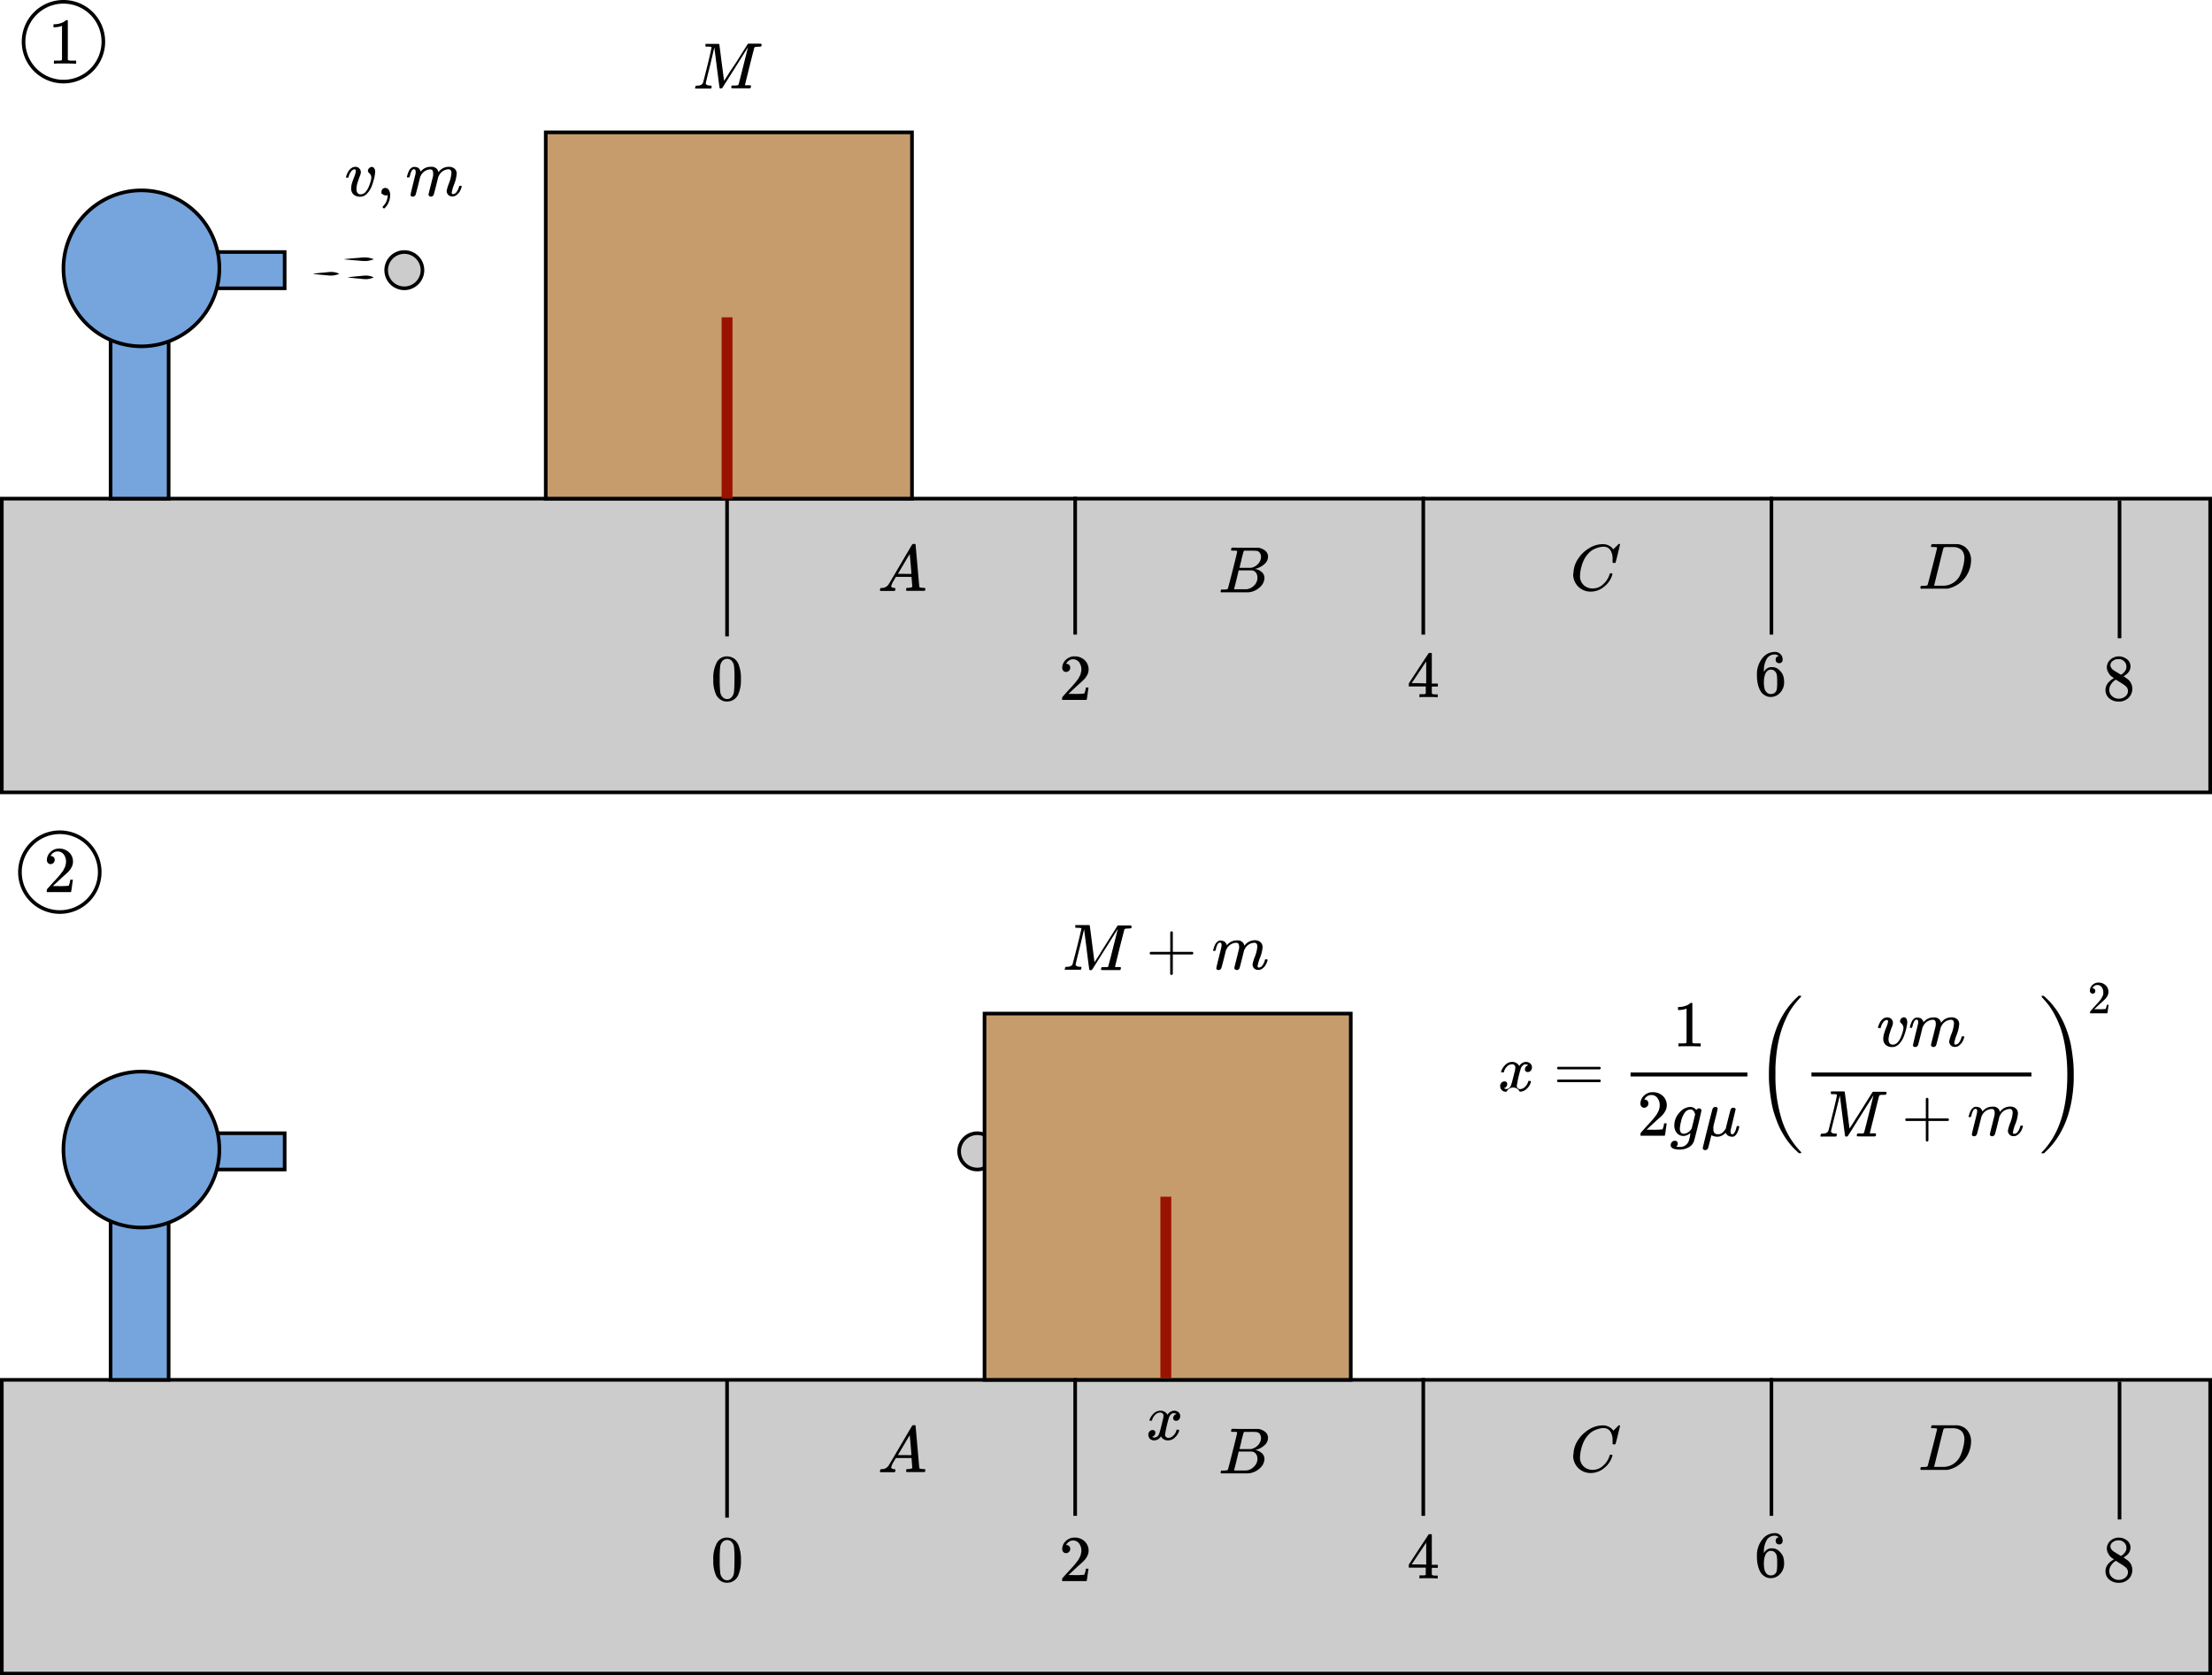 <svg id="Layer_1" data-name="Layer 1" xmlns="http://www.w3.org/2000/svg" viewBox="0 0 610 462"><defs><style>.cls-1{fill:#ccc;}.cls-2{fill:#76a5de;}.cls-3{fill:#c69c6d;}.cls-4,.cls-5{fill:none;stroke-miterlimit:10;}.cls-4{stroke:#000;}.cls-5{stroke:#9a1200;stroke-width:3px;}</style></defs><title>Experiment2</title><rect class="cls-1" x="0.5" y="380.5" width="609" height="81"/><path d="M609,385v80H1V385H609m1-1H0v82H610V384Z" transform="translate(0 -4)"/><rect class="cls-1" x="0.5" y="137.5" width="609" height="81"/><path d="M609,142v80H1V142H609m1-1H0v82H610V141Z" transform="translate(0 -4)"/><rect class="cls-2" x="52.5" y="69.5" width="26" height="10"/><path d="M78,74v9H53V74H78m1-1H52V84H79V73Z" transform="translate(0 -4)"/><rect class="cls-2" x="30.5" y="84.5" width="16" height="53"/><path d="M46,89v52H31V89H46m1-1H30v54H47V88Z" transform="translate(0 -4)"/><circle class="cls-2" cx="39" cy="74" r="21.5"/><path d="M39,57A21,21,0,1,1,18,78,21,21,0,0,1,39,57m0-1A22,22,0,1,0,61,78,22,22,0,0,0,39,56Z" transform="translate(0 -4)"/><circle class="cls-1" cx="111.5" cy="74.5" r="5"/><path d="M111.5,74a4.5,4.5,0,1,1-4.5,4.5,4.51,4.51,0,0,1,4.5-4.5m0-1a5.5,5.5,0,1,0,5.5,5.5,5.5,5.5,0,0,0-5.5-5.5Z" transform="translate(0 -4)"/><path d="M95,75.45c1.33-.14,2.67-.26,4-.35a12.19,12.19,0,0,1,2-.1,6.87,6.87,0,0,1,2,.45.05.05,0,0,1,0,.07l0,0a6.87,6.87,0,0,1-2,.45,12.19,12.19,0,0,1-2-.1c-1.33-.09-2.67-.21-4-.35a0,0,0,0,1,0-.06A0,0,0,0,1,95,75.45Z" transform="translate(0 -4)"/><path d="M86.5,79.45c1.17-.14,2.33-.26,3.5-.35a9.35,9.35,0,0,1,1.75-.1,5.39,5.39,0,0,1,1.75.45.05.05,0,0,1,0,.07s0,0,0,0a5.39,5.39,0,0,1-1.75.45A9.35,9.35,0,0,1,90,79.9c-1.17-.09-2.33-.21-3.5-.35a0,0,0,0,1,0-.06A0,0,0,0,1,86.5,79.45Z" transform="translate(0 -4)"/><path d="M96,80.45c1.17-.14,2.33-.26,3.5-.35a9.35,9.35,0,0,1,1.75-.1,5.39,5.39,0,0,1,1.75.45.05.05,0,0,1,0,.07s0,0,0,0a5.39,5.39,0,0,1-1.75.45,9.35,9.35,0,0,1-1.75-.1c-1.17-.09-2.33-.21-3.5-.35a0,0,0,0,1,0-.06A0,0,0,0,1,96,80.45Z" transform="translate(0 -4)"/><rect class="cls-3" x="150.5" y="36.5" width="101" height="101"/><path d="M251,41V141H151V41H251m1-1H150V142H252V40Z" transform="translate(0 -4)"/><line class="cls-4" x1="200.5" y1="137.5" x2="200.5" y2="175.5"/><line class="cls-4" x1="296.5" y1="137" x2="296.5" y2="175"/><line class="cls-4" x1="392.5" y1="137" x2="392.5" y2="175"/><line class="cls-4" x1="488.5" y1="137" x2="488.5" y2="175"/><line class="cls-4" x1="584.5" y1="138" x2="584.5" y2="176"/><path id="MJX-10-TEX-N-32" d="M294,189.29a1,1,0,0,1-.78-.32,1.19,1.19,0,0,1-.29-.8,3,3,0,0,1,1-2.23,3.31,3.31,0,0,1,2.39-.94,3.88,3.88,0,0,1,2.75,1,3.46,3.46,0,0,1,1.13,2.62,3.21,3.21,0,0,1-.37,1.48,5,5,0,0,1-.87,1.23c-.33.35-.82.8-1.44,1.34-.44.38-1,.93-1.81,1.67l-1.07,1,1.37,0a21.93,21.93,0,0,0,3-.09,5,5,0,0,0,.43-1.61v-.06h.73v.06s-.1.58-.24,1.64a14,14,0,0,1-.27,1.67v.05H292.9v-.56a.5.5,0,0,1,.11-.27c.08-.09.26-.31.55-.63l.9-1c.11-.12.31-.34.62-.66l.61-.67.53-.6a7.06,7.06,0,0,0,.5-.62l.42-.54a3,3,0,0,0,.38-.58,5.27,5.27,0,0,1,.27-.52,2.55,2.55,0,0,0,.24-.58c0-.2.09-.38.12-.55a2.49,2.49,0,0,0,.06-.59,3.26,3.26,0,0,0-.62-2,2.05,2.05,0,0,0-1.75-.83,1.86,1.86,0,0,0-1,.31,2.21,2.21,0,0,0-.64.6,1.2,1.2,0,0,0-.18.34s0,0,.09,0a1.12,1.12,0,0,1,.67.25,1,1,0,0,1,.35.84,1.09,1.09,0,0,1-.29.76A1.16,1.16,0,0,1,294,189.29Z" transform="translate(0 -4)"/><path id="MJX-8-TEX-N-30" d="M197.74,186.47a3.19,3.19,0,0,1,2.77-1.47,3.66,3.66,0,0,1,1.73.47,3.4,3.4,0,0,1,1.41,1.67,10.25,10.25,0,0,1,.67,4.12,9.59,9.59,0,0,1-.77,4.29,3.26,3.26,0,0,1-1,1.22,3.45,3.45,0,0,1-1.1.56,5,5,0,0,1-.93.12,3.83,3.83,0,0,1-.94-.11,3.13,3.13,0,0,1-1.1-.57,3.42,3.42,0,0,1-1-1.22,9.59,9.59,0,0,1-.77-4.29A9.09,9.09,0,0,1,197.74,186.47Zm4.07-.22a1.73,1.73,0,0,0-1.29-.58,1.75,1.75,0,0,0-1.3.58,2.5,2.5,0,0,0-.6,1.3,27.36,27.36,0,0,0-.14,3.48,31.75,31.75,0,0,0,.14,3.76,2.58,2.58,0,0,0,.66,1.43,1.63,1.63,0,0,0,1.24.55,1.61,1.61,0,0,0,1.23-.55,2.64,2.64,0,0,0,.66-1.52c.08-.65.13-1.87.14-3.67a27.08,27.08,0,0,0-.14-3.46A2.61,2.61,0,0,0,201.81,186.25Z" transform="translate(0 -4)"/><path id="MJX-18-TEX-I-44" d="M534.19,155c0-.09-.34-.14-1-.17a3.29,3.29,0,0,1-.54,0c-.09,0-.13-.06-.13-.16a1.13,1.13,0,0,1,.08-.36.68.68,0,0,1,.12-.27s1.23,0,3.6,0l3.39,0a2.25,2.25,0,0,1,.72.11,3.91,3.91,0,0,1,2.21,1.43,4.71,4.71,0,0,1,.92,3,8.08,8.08,0,0,1-6.5,7.75l-.25,0-3.51,0h-3a2.22,2.22,0,0,1-.56,0,.17.17,0,0,1-.14-.16s0-.11,0-.25.1-.3.15-.33a1.53,1.53,0,0,1,.41-.05c.33,0,.69,0,1.09-.06a.47.47,0,0,0,.34-.21s.47-1.73,1.31-5S534.19,155.18,534.19,155Zm7.53,2.87a3.38,3.38,0,0,0-.2-1.23,2.71,2.71,0,0,0-.47-.85,2.35,2.35,0,0,0-.67-.52,2.75,2.75,0,0,0-.7-.29l-.64-.13h-.77l-.6,0h-.78q-.79,0-.9.18t-1.33,5.22q-1.27,5.13-1.28,5.19c0,.05.07.07.2.07l1.39,0h.35l.43,0a5.09,5.09,0,0,0,3.76-1.49,5.34,5.34,0,0,0,1.07-1.52,12.31,12.31,0,0,0,.78-2.29A10.11,10.11,0,0,0,541.72,157.87Z" transform="translate(0 -4)"/><path id="MJX-17-TEX-I-43" d="M433.91,162.2a7.36,7.36,0,0,1,1.21-4,9.35,9.35,0,0,1,3.06-3,7.15,7.15,0,0,1,3.69-1.14,3.6,3.6,0,0,1,2.59.92l.27.31.15.18v0s.2-.15.49-.47a2.05,2.05,0,0,0,.27-.25l.29-.29a1.16,1.16,0,0,0,.18-.2l.28-.27h.1c.17,0,.26,0,.26.13s-.2.87-.58,2.48-.65,2.52-.65,2.53-.06.1-.09.11l-.33,0h-.29c-.07-.08-.11-.13-.11-.17s0-.05,0-.12,0-.2,0-.37,0-.36,0-.58a4.31,4.31,0,0,0-.57-2.24,2.17,2.17,0,0,0-2-1,4.18,4.18,0,0,0-1,.13,8.87,8.87,0,0,0-1.3.43,5,5,0,0,0-1.51,1,8,8,0,0,0-1.32,1.68,10,10,0,0,0-.92,2.41,9.69,9.69,0,0,0-.35,2.24,3.28,3.28,0,0,0,1.38,3,3.61,3.61,0,0,0,2.14.62,4.14,4.14,0,0,0,2.93-1.23,6,6,0,0,0,1.7-2.68.73.73,0,0,1,.11-.27s.12,0,.29,0,.36,0,.36.16a.88.88,0,0,1,0,.17,6.43,6.43,0,0,1-2.24,3.33,5.76,5.76,0,0,1-3.69,1.39,4.74,4.74,0,0,1-4.87-5Z" transform="translate(0 -4)"/><path id="MJX-16-TEX-I-42" d="M340.18,155.83a3.38,3.38,0,0,1-.58,0c-.06,0-.09-.07-.09-.19,0-.33.07-.53.2-.6s.8,0,2.35,0c3.13,0,4.77,0,4.94,0a3.83,3.83,0,0,1,1.9.81,2.1,2.1,0,0,1,.78,1.67,2.73,2.73,0,0,1-1.05,2.08,5.63,5.63,0,0,1-2.41,1.25l-.18.05a3.49,3.49,0,0,1,1.9.83,2.19,2.19,0,0,1,.76,1.67,3.53,3.53,0,0,1-1.3,2.55,5.18,5.18,0,0,1-3.2,1.39c-.09,0-1.36,0-3.82,0s-3.64,0-3.67,0a.16.16,0,0,1-.08-.14,1,1,0,0,1,0-.25c.06-.23.12-.36.18-.38a.91.91,0,0,1,.27,0h.11c.33,0,.69,0,1.09-.06a.47.47,0,0,0,.34-.21s.47-1.73,1.3-5,1.25-5,1.25-5.23S340.87,155.86,340.18,155.83Zm7.57,1.69a2,2,0,0,0-.28-1,1.28,1.28,0,0,0-.88-.61,14.26,14.26,0,0,0-1.67-.06h-.76l-.63,0h-.24a.35.35,0,0,0-.34.18c0,.05-.22.77-.58,2.17a.36.36,0,0,1,0,.11l-.56,2.28h1.47c1,0,1.54,0,1.68,0a3.49,3.49,0,0,0,1.94-1.05A2.92,2.92,0,0,0,347.75,157.52Zm-1,5.7a2.07,2.07,0,0,0-.42-1.33,1.61,1.61,0,0,0-1.08-.61c-.08,0-.58,0-1.51,0-1.42,0-2.14,0-2.15,0s-.1.46-.31,1.32-.41,1.71-.63,2.55l-.33,1.27c0,.05.08.07.22.07l1.47,0c1.07,0,1.65,0,1.73,0a3.45,3.45,0,0,0,2.07-1A3.05,3.05,0,0,0,346.77,163.22Z" transform="translate(0 -4)"/><path id="MJX-15-TEX-I-41" d="M245.77,165.62c0,.29.27.46.83.51.22,0,.32.06.32.2s0,.09,0,.23a1,1,0,0,1-.11.33.3.3,0,0,1-.24.07h-.21l-.62,0-1.16,0c-.85,0-1.4,0-1.64,0h-.15a.37.37,0,0,1-.13-.2.87.87,0,0,1,.24-.63h.25a2.21,2.21,0,0,0,1.85-.91q.1-.1,3.27-5.52c2.12-3.61,3.19-5.43,3.23-5.48a.45.45,0,0,1,.43-.22h.45a.74.74,0,0,1,.11.18L253,160c.34,3.9.52,5.86.54,5.9s.45.2,1.18.2q.45,0,.45.18s0,.11,0,.25a2,2,0,0,1-.09.33.44.44,0,0,1-.26.07h-.25l-.71,0-1.32,0c-1.13,0-1.87,0-2.22,0H250a.34.34,0,0,1-.11-.16,2.56,2.56,0,0,1,0-.33.9.9,0,0,1,.11-.29l.07-.05h.36c.65,0,1-.14,1.16-.31l-.22-2.72h-4.31l-.61,1.05A5.85,5.85,0,0,0,245.77,165.62Zm5.57-3.37c0-.13-.07-1.07-.22-2.82s-.23-2.63-.25-2.64l-.49.78-1.14,1.93-1.63,2.75,1.87,0C250.72,162.27,251.34,162.27,251.34,162.25Z" transform="translate(0 -4)"/><path id="MJX-14-TEX-N-38" d="M581,189.51v-1.39a2.85,2.85,0,0,1,1-2.25,3.42,3.42,0,0,1,2.24-.87,3.68,3.68,0,0,1,2.28.76,2.4,2.4,0,0,1,1,2,2.6,2.6,0,0,1-.2,1,2.75,2.75,0,0,1-.47.76,5.27,5.27,0,0,1-.56.51c-.2.14-.35.25-.47.32s-.19.12-.2.15l.25.16.51.36a3.2,3.2,0,0,0,.29.2,3.3,3.3,0,0,1,1.35,2.7,3.4,3.4,0,0,1-1,2.48,3.71,3.71,0,0,1-2.71,1.06,3.88,3.88,0,0,1-2.68-.92,2.93,2.93,0,0,1-1-2.28c0-1.3.78-2.39,2.34-3.26l-.33-.23a2.77,2.77,0,0,1-.49-.36,2.89,2.89,0,0,1-1-2.28Zm3.91.56L585,190l.16-.11.18-.13a1.42,1.42,0,0,0,.22-.18l.2-.22.2-.23a1.46,1.46,0,0,0,.18-.29l.16-.31a.79.79,0,0,0,.09-.36,3.58,3.58,0,0,1,0-.4,1.83,1.83,0,0,0-.53-1.32,2.36,2.36,0,0,0-1.21-.69c-.08,0-.28,0-.6,0a2.3,2.3,0,0,0-1.39.48,1.42,1.42,0,0,0-.67,1.17,1.36,1.36,0,0,0,.23.76,2.31,2.31,0,0,0,.48.53,9.93,9.93,0,0,0,.9.58.94.94,0,0,0,.2.12Zm-.65,6.6a2.79,2.79,0,0,0,1.81-.61,1.88,1.88,0,0,0,.76-1.48,1.81,1.81,0,0,0-.09-.58,2,2,0,0,0-.22-.46,2.13,2.13,0,0,0-.4-.39l-.42-.33a6,6,0,0,0-.52-.34l-.49-.31-.54-.34-.47-.31-.15-.09a1.56,1.56,0,0,0-.52.3,3.91,3.91,0,0,0-.87,1,2.76,2.76,0,0,0-.47,1.48,2.24,2.24,0,0,0,.78,1.76A2.7,2.7,0,0,0,584.26,196.67Z" transform="translate(0 -4)"/><path id="MJX-13-TEX-N-36" d="M484.51,190.17A7,7,0,0,1,486,185.5a4.28,4.28,0,0,1,3.26-1.72,2.09,2.09,0,0,1,2.34,2.1,1,1,0,0,1-.26.73.91.91,0,0,1-.7.27,1,1,0,0,1-.69-.26.9.9,0,0,1-.27-.7.91.91,0,0,1,.85-1,1.66,1.66,0,0,0-1.12-.45,2.56,2.56,0,0,0-2.12,1.08,6.34,6.34,0,0,0-.85,3.66l0,.07a.79.79,0,0,0,.14-.23,2.25,2.25,0,0,1,1.94-1.09h.07a3.07,3.07,0,0,1,1.47.34,3.72,3.72,0,0,1,.86.73,4.21,4.21,0,0,1,.71,1A4.94,4.94,0,0,1,492,192v.32a3.21,3.21,0,0,1-.09.78,4.18,4.18,0,0,1-1.16,2.08,3.43,3.43,0,0,1-3.4.87,3.72,3.72,0,0,1-1-.54,3.48,3.48,0,0,1-.93-1.07,7.18,7.18,0,0,1-.65-1.76A10.19,10.19,0,0,1,484.51,190.17Zm3.89-1.52a1.46,1.46,0,0,0-.94.31,2,2,0,0,0-.62.81,5,5,0,0,0-.3,1,6.66,6.66,0,0,0-.11,1.13,7.73,7.73,0,0,0,.21,2.15,2.41,2.41,0,0,0,.69,1,1.55,1.55,0,0,0,1,.33,1.61,1.61,0,0,0,1.41-.69A2,2,0,0,0,490,194a12.73,12.73,0,0,0,.09-1.9,13,13,0,0,0-.09-1.93,2,2,0,0,0-.33-.82A1.55,1.55,0,0,0,488.4,188.65Z" transform="translate(0 -4)"/><path id="MJX-11-TEX-N-34" d="M396.36,196.25c-.22,0-1-.05-2.33-.05s-2.21,0-2.43.05h-.16v-.83h1.05a1.38,1.38,0,0,0,.31,0,.55.55,0,0,0,.25-.09.44.44,0,0,0,.13-.14s0-.35,0-1v-.9h-4.68v-.83l2.73-4.18c1.84-2.8,2.78-4.21,2.8-4.22s.15,0,.38,0h.33l.11.11v8.33h1.66v.83h-1.66v1.79a.26.26,0,0,0,.11.22,2.34,2.34,0,0,0,1,.14h.52v.83Zm-3.06-3.81v-6.05l-4,6,2,0Z" transform="translate(0 -4)"/><path id="MJX-7-TEX-I-4D" d="M196.23,17c0-.08-.34-.12-1-.15a3.52,3.52,0,0,1-.56,0c-.08,0-.13-.07-.13-.18s0-.08,0-.2,0-.07,0-.12a.44.44,0,0,0,0-.09l0-.09c0-.05,0-.07,0-.06l.07,0c.05,0,.08,0,.09,0a.29.29,0,0,0,.14,0l.22,0h.54l.82,0h1.64c.15,0,.25,0,.29.09s.24,1.75.67,5.1l.66,5,.41-.67c.29-.43.68-1,1.16-1.81L203,21.23c2.11-3.37,3.18-5.06,3.21-5.09l.05-.05.07-.05.11,0h2.46a4.93,4.93,0,0,0,.53,0c.41,0,.61.07.61.2a2,2,0,0,1-.05.31c0,.14-.06.22-.06.23s-.27.11-.67.11a6.11,6.11,0,0,0-.92.06.53.53,0,0,0-.33.2c0,.06-.47,1.76-1.3,5.12s-1.25,5.05-1.26,5.08,0,.08,0,.09l.13.08a.69.69,0,0,0,.31,0,2.76,2.76,0,0,1,.59,0H207a.55.55,0,0,1,.1.2,1.25,1.25,0,0,1-.12.54.4.4,0,0,1-.29.09l-.74,0-1.67,0h-1.66a5.73,5.73,0,0,0-.64,0q-.3,0-.3-.18s0-.11,0-.25.1-.3.15-.33a1.53,1.53,0,0,1,.41,0c.33,0,.69,0,1.09-.06a.47.47,0,0,0,.34-.21c0-.05.26-.93.69-2.65s.86-3.42,1.28-5.12l.64-2.55-3.51,5.59q-3.56,5.66-3.64,5.74l-.07,0a.69.69,0,0,1-.29.05c-.18,0-.29,0-.33-.13s-.27-1.91-.74-5.61l-.71-5.55L195.83,22c-.8,3.21-1.21,4.87-1.21,5,.07.4.51.6,1.3.6h.19a.32.32,0,0,1,.12.16.83.83,0,0,1,0,.33c-.05.19-.1.3-.15.32l-.2,0h-.21l-.62,0-1.16,0-1.12,0-.67,0a.81.81,0,0,1-.34,0c-.05,0-.07-.07-.07-.16a1.2,1.2,0,0,1,.05-.25,1.28,1.28,0,0,1,.09-.27c0-.08.16-.11.4-.11.84,0,1.38-.24,1.61-.73.05-.07.46-1.69,1.25-4.85S196.22,17.13,196.23,17Z" transform="translate(0 -4)"/><path id="MJX-6-TEX-I-76" d="M98.13,51.14c0-.3-.11-.45-.34-.45a1.3,1.3,0,0,0-.91.52,4.09,4.09,0,0,0-.77,1.61.13.13,0,0,0,0,.06l0,0a.05.05,0,0,1,0,0L96,53h-.47c-.07-.08-.11-.13-.11-.17a2,2,0,0,1,.15-.52,6.61,6.61,0,0,1,.43-.94,2.84,2.84,0,0,1,.8-.93A2,2,0,0,1,97.9,50a1.52,1.52,0,0,1,1.17.43,1.48,1.48,0,0,1,.44,1,1.37,1.37,0,0,1-.06.47,4.19,4.19,0,0,1-.27.8c-.18.46-.36,1-.56,1.61A6.6,6.6,0,0,0,98.3,56a2.94,2.94,0,0,0,.09.8,1.05,1.05,0,0,0,1.14.78,1.73,1.73,0,0,0,1.25-.62,4.69,4.69,0,0,0,.9-1.43c.22-.54.39-1,.53-1.5a4.11,4.11,0,0,0,.19-1,1.65,1.65,0,0,0-.14-.72,1.62,1.62,0,0,0-.33-.47,3.27,3.27,0,0,1-.32-.33.54.54,0,0,1-.15-.39,1.05,1.05,0,0,1,.35-.75,1,1,0,0,1,.74-.34.78.78,0,0,1,.61.33,1.61,1.61,0,0,1,.29,1.05,8.34,8.34,0,0,1-.21,1.5,18.78,18.78,0,0,1-.67,2.26,6.2,6.2,0,0,1-1.29,2.15,2.6,2.6,0,0,1-1.92.93,2.7,2.7,0,0,1-1.84-.6,2.15,2.15,0,0,1-.67-1.72A5.32,5.32,0,0,1,97,54.74a21,21,0,0,1,.75-2.12A6.44,6.44,0,0,0,98.13,51.14Z" transform="translate(0 -4)"/><path id="MJX-6-TEX-N-2C" d="M105.19,57.38v-.45a1.16,1.16,0,0,1,.29-.78,1,1,0,0,1,.78-.32,1.16,1.16,0,0,1,.9.45,2.44,2.44,0,0,1,.42,1.59,4.61,4.61,0,0,1-.16,1.23,6.06,6.06,0,0,1-.38,1,4.39,4.39,0,0,1-.47.75c-.17.2-.32.36-.44.49s-.2.17-.23.16-.13-.06-.24-.16-.16-.19-.16-.24.07-.14.2-.29.28-.33.45-.54a3.33,3.33,0,0,0,.47-.91,4.94,4.94,0,0,0,.29-1.32v-.22l0,0-.09,0-.11.05a.24.24,0,0,1-.16,0l-.22,0a1.09,1.09,0,0,1-.79-.31Z" transform="translate(0 -4)"/><path id="MJX-6-TEX-I-6D" d="M112.21,52.82c0-.07,0-.17.05-.29s.1-.35.22-.68a6,6,0,0,1,.36-.85,2.08,2.08,0,0,1,.58-.67,1.18,1.18,0,0,1,.8-.31,3.34,3.34,0,0,1,.77.12,1.08,1.08,0,0,1,.55.33l.29.4a.75.75,0,0,1,.14.34l0,.13s0,0,0,0l.2-.2A3.35,3.35,0,0,1,118.78,50a4.86,4.86,0,0,1,.56,0,2.32,2.32,0,0,1,.47.13,1.87,1.87,0,0,1,.61.4.62.62,0,0,1,.19.23.6.6,0,0,0,.14.24c.07.08.1.16.07.22a.14.14,0,0,0,.06.16c.06,0,.07.09,0,.13l.15-.18A3.41,3.41,0,0,1,123.75,50a2.39,2.39,0,0,1,1.58.49,1.76,1.76,0,0,1,.61,1.43,10,10,0,0,1-.68,2.86,11.91,11.91,0,0,0-.69,2.31.65.65,0,0,0,.09.35.34.34,0,0,0,.27.09,1.2,1.2,0,0,0,.94-.55,4.17,4.17,0,0,0,.71-1.48.44.44,0,0,1,.11-.24.77.77,0,0,1,.29,0c.24,0,.36,0,.36.14a2.73,2.73,0,0,1-.08.27,5.26,5.26,0,0,1-.39,1,3.54,3.54,0,0,1-.84,1,1.77,1.77,0,0,1-1.24.49,1.48,1.48,0,0,1-1.24-.49,1.65,1.65,0,0,1-.38-1,11.3,11.3,0,0,1,.66-2.18,10,10,0,0,0,.67-2.75c0-.71-.27-1.06-.8-1.06h-.09A3.07,3.07,0,0,0,121,52.53l-.13.22-.6,2.43q-.6,2.37-.69,2.55a.8.8,0,0,1-.77.49.56.56,0,0,1-.38-.13.76.76,0,0,1-.2-.22.32.32,0,0,1-.06-.18c0-.13.21-1,.62-2.59l.65-2.64a4.25,4.25,0,0,0,0-.69c0-.71-.26-1.06-.79-1.06h-.09A3.08,3.08,0,0,0,116,52.53l-.12.22-.6,2.43q-.6,2.37-.69,2.55a.82.82,0,0,1-.78.49.66.66,0,0,1-.38-.11.8.8,0,0,1-.2-.22.25.25,0,0,1,0-.18c0-.16.23-1.15.68-3s.71-2.83.71-2.91a2.26,2.26,0,0,0,0-.49c0-.44-.15-.65-.45-.65a.8.8,0,0,0-.67.5,4.45,4.45,0,0,0-.41,1.11,2,2,0,0,1-.22.65.62.62,0,0,1-.29,0h-.25C112.24,52.91,112.21,52.86,112.21,52.82Z" transform="translate(0 -4)"/><rect class="cls-2" x="52.5" y="312.5" width="26" height="10"/><path d="M78,317v9H53v-9H78m1-1H52v11H79V316Z" transform="translate(0 -4)"/><rect class="cls-2" x="30.5" y="327.5" width="16" height="53"/><path d="M46,332v52H31V332H46m1-1H30v54H47V331Z" transform="translate(0 -4)"/><circle class="cls-2" cx="39" cy="317" r="21.5"/><path d="M39,300a21,21,0,1,1-21,21,21,21,0,0,1,21-21m0-1a22,22,0,1,0,22,22,22,22,0,0,0-22-22Z" transform="translate(0 -4)"/><circle class="cls-1" cx="269.5" cy="317.5" r="5"/><path d="M269.5,317a4.5,4.5,0,1,1-4.5,4.5,4.51,4.51,0,0,1,4.5-4.5m0-1a5.5,5.5,0,1,0,5.5,5.5,5.5,5.5,0,0,0-5.5-5.5Z" transform="translate(0 -4)"/><rect class="cls-3" x="271.5" y="279.5" width="101" height="101"/><path d="M372,284V384H272V284H372m1-1H271V385H373V283Z" transform="translate(0 -4)"/><line class="cls-4" x1="200.5" y1="380.5" x2="200.5" y2="418.5"/><line class="cls-4" x1="296.5" y1="380" x2="296.5" y2="418"/><line class="cls-4" x1="392.5" y1="380" x2="392.5" y2="418"/><line class="cls-4" x1="488.5" y1="380" x2="488.5" y2="418"/><line class="cls-4" x1="584.5" y1="381" x2="584.5" y2="419"/><path id="MJX-10-TEX-N-32-2" data-name="MJX-10-TEX-N-32" d="M294,432.29a1,1,0,0,1-.78-.32,1.19,1.19,0,0,1-.29-.8,3,3,0,0,1,1-2.23,3.31,3.31,0,0,1,2.39-.94,3.88,3.88,0,0,1,2.75,1,3.46,3.46,0,0,1,1.13,2.62,3.21,3.21,0,0,1-.37,1.48,5,5,0,0,1-.87,1.23c-.33.35-.82.8-1.44,1.34-.44.38-1,.93-1.81,1.67l-1.07,1,1.37,0a21.93,21.93,0,0,0,3-.09,5,5,0,0,0,.43-1.61v-.06h.73v.06s-.1.58-.24,1.64a14,14,0,0,1-.27,1.67v.05H292.9v-.56a.5.5,0,0,1,.11-.27c.08-.09.26-.31.55-.63l.9-1,.62-.66.61-.67.53-.6a7.06,7.06,0,0,0,.5-.62l.42-.54a3,3,0,0,0,.38-.58,5.27,5.27,0,0,1,.27-.52,2.55,2.55,0,0,0,.24-.58c0-.2.09-.38.12-.55a2.49,2.49,0,0,0,.06-.59,3.26,3.26,0,0,0-.62-2,2.05,2.05,0,0,0-1.75-.83,1.86,1.86,0,0,0-1,.31,2.21,2.21,0,0,0-.64.6,1.2,1.2,0,0,0-.18.34s0,0,.09,0a1.12,1.12,0,0,1,.67.25,1,1,0,0,1,.35.84,1.09,1.09,0,0,1-.29.76A1.16,1.16,0,0,1,294,432.29Z" transform="translate(0 -4)"/><path id="MJX-8-TEX-N-30-2" data-name="MJX-8-TEX-N-30" d="M197.74,429.47a3.19,3.19,0,0,1,2.77-1.47,3.66,3.66,0,0,1,1.73.47,3.4,3.4,0,0,1,1.41,1.67,10.25,10.25,0,0,1,.67,4.12,9.59,9.59,0,0,1-.77,4.29,3.26,3.26,0,0,1-1,1.22,3.45,3.45,0,0,1-1.1.56,5,5,0,0,1-.93.12,3.83,3.83,0,0,1-.94-.11,3.13,3.13,0,0,1-1.1-.57,3.42,3.42,0,0,1-1-1.22,9.59,9.59,0,0,1-.77-4.29A9.09,9.09,0,0,1,197.74,429.47Zm4.07-.22a1.73,1.73,0,0,0-1.29-.58,1.75,1.75,0,0,0-1.3.58,2.5,2.5,0,0,0-.6,1.3,27.36,27.36,0,0,0-.14,3.48,31.75,31.75,0,0,0,.14,3.76,2.58,2.58,0,0,0,.66,1.43,1.63,1.63,0,0,0,1.24.55,1.61,1.61,0,0,0,1.23-.55,2.64,2.64,0,0,0,.66-1.52c.08-.65.13-1.87.14-3.67a27.08,27.08,0,0,0-.14-3.46A2.61,2.61,0,0,0,201.81,429.25Z" transform="translate(0 -4)"/><path id="MJX-18-TEX-I-44-2" data-name="MJX-18-TEX-I-44" d="M534.19,398c0-.09-.34-.14-1-.17a3.29,3.29,0,0,1-.54,0c-.09,0-.13-.06-.13-.16a1.13,1.13,0,0,1,.08-.36.68.68,0,0,1,.12-.27s1.23,0,3.6,0l3.39,0a2.25,2.25,0,0,1,.72.11,3.91,3.91,0,0,1,2.21,1.43,4.71,4.71,0,0,1,.92,3,8.08,8.08,0,0,1-6.5,7.75l-.25,0-3.51,0h-3a2.22,2.22,0,0,1-.56,0,.17.17,0,0,1-.14-.16s0-.11,0-.25.1-.3.15-.33a1.53,1.53,0,0,1,.41-.05c.33,0,.69,0,1.09-.06a.47.47,0,0,0,.34-.21c0-.05.47-1.73,1.31-5S534.19,398.18,534.19,398Zm7.53,2.87a3.38,3.38,0,0,0-.2-1.23,2.71,2.71,0,0,0-.47-.85,2.35,2.35,0,0,0-.67-.52,2.75,2.75,0,0,0-.7-.29l-.64-.13h-.77l-.6,0h-.78q-.79,0-.9.18t-1.33,5.22q-1.27,5.13-1.28,5.19c0,.05.07.07.2.07l1.39,0h.35l.43,0a5.09,5.09,0,0,0,3.76-1.49,5.34,5.34,0,0,0,1.07-1.52,12.31,12.31,0,0,0,.78-2.29A10.11,10.11,0,0,0,541.72,400.87Z" transform="translate(0 -4)"/><path id="MJX-17-TEX-I-43-2" data-name="MJX-17-TEX-I-43" d="M433.91,405.2a7.36,7.36,0,0,1,1.21-4,9.35,9.35,0,0,1,3.06-3,7.15,7.15,0,0,1,3.69-1.14,3.6,3.6,0,0,1,2.59.92l.27.31.15.18v.05s.2-.15.49-.47a2.05,2.05,0,0,0,.27-.25l.29-.29a1.16,1.16,0,0,0,.18-.2l.28-.27h.1c.17,0,.26,0,.26.13s-.2.87-.58,2.48-.65,2.52-.65,2.53-.06.1-.09.11l-.33,0h-.29c-.07-.08-.11-.13-.11-.17s0-.05,0-.12,0-.2,0-.37,0-.36,0-.58a4.31,4.31,0,0,0-.57-2.24,2.17,2.17,0,0,0-2-1,4.18,4.18,0,0,0-1,.13,8.87,8.87,0,0,0-1.3.43,5,5,0,0,0-1.51,1,8,8,0,0,0-1.32,1.68,10,10,0,0,0-.92,2.41,9.69,9.69,0,0,0-.35,2.24,3.28,3.28,0,0,0,1.38,3,3.61,3.61,0,0,0,2.14.62,4.14,4.14,0,0,0,2.93-1.23,6,6,0,0,0,1.7-2.68.73.73,0,0,1,.11-.27s.12,0,.29,0,.36.05.36.16a.88.88,0,0,1,0,.17,6.43,6.43,0,0,1-2.24,3.33,5.76,5.76,0,0,1-3.69,1.39,4.74,4.74,0,0,1-4.87-5Z" transform="translate(0 -4)"/><path id="MJX-16-TEX-I-42-2" data-name="MJX-16-TEX-I-42" d="M340.18,398.83a3.38,3.38,0,0,1-.58,0c-.06,0-.09-.07-.09-.19,0-.33.07-.53.2-.6s.8,0,2.35,0c3.13,0,4.77,0,4.94,0a3.83,3.83,0,0,1,1.9.81,2.1,2.1,0,0,1,.78,1.67,2.73,2.73,0,0,1-1.05,2.08,5.63,5.63,0,0,1-2.41,1.25l-.18,0a3.49,3.49,0,0,1,1.9.83,2.19,2.19,0,0,1,.76,1.67,3.53,3.53,0,0,1-1.3,2.55,5.18,5.18,0,0,1-3.2,1.39c-.09,0-1.36,0-3.82,0s-3.64,0-3.67,0a.16.16,0,0,1-.08-.14,1,1,0,0,1,0-.25c.06-.23.12-.36.18-.38a.91.91,0,0,1,.27,0h.11c.33,0,.69,0,1.09-.06a.47.47,0,0,0,.34-.21q.06-.08,1.3-5c.84-3.31,1.25-5.05,1.25-5.23S340.87,398.86,340.18,398.83Zm7.57,1.69a2,2,0,0,0-.28-1,1.28,1.28,0,0,0-.88-.61,14.26,14.26,0,0,0-1.67-.06h-.76l-.63,0h-.24a.35.35,0,0,0-.34.18c0,.05-.22.77-.58,2.17a.36.36,0,0,1,0,.11l-.56,2.28h1.47c1,0,1.54,0,1.68,0a3.49,3.49,0,0,0,1.94-1.05A2.92,2.92,0,0,0,347.75,400.52Zm-1,5.7a2.07,2.07,0,0,0-.42-1.33,1.61,1.61,0,0,0-1.08-.61c-.08,0-.58,0-1.51,0-1.42,0-2.14,0-2.15,0s-.1.46-.31,1.32-.41,1.71-.63,2.55l-.33,1.27c0,.05.08.07.22.07l1.47,0c1.07,0,1.65,0,1.73,0a3.45,3.45,0,0,0,2.07-1.05A3.05,3.05,0,0,0,346.77,406.22Z" transform="translate(0 -4)"/><path id="MJX-15-TEX-I-41-2" data-name="MJX-15-TEX-I-41" d="M245.77,408.62c0,.29.27.46.83.51.22,0,.32.06.32.2s0,.09,0,.23a1,1,0,0,1-.11.33.3.3,0,0,1-.24.07h-.21l-.62,0-1.16,0c-.85,0-1.4,0-1.64,0h-.15a.37.37,0,0,1-.13-.2.87.87,0,0,1,.24-.63h.25a2.21,2.21,0,0,0,1.85-.91q.1-.11,3.27-5.52c2.12-3.61,3.19-5.43,3.23-5.48a.45.45,0,0,1,.43-.22h.45a.74.74,0,0,1,.11.18L253,403c.34,3.9.52,5.86.54,5.9s.45.2,1.18.2q.45,0,.45.18s0,.11,0,.25a2,2,0,0,1-.09.33.44.44,0,0,1-.26.07h-.25l-.71,0-1.32,0c-1.13,0-1.87,0-2.22,0H250a.34.34,0,0,1-.11-.16,2.56,2.56,0,0,1,0-.33.9.9,0,0,1,.11-.29l.07-.05h.36c.65,0,1-.14,1.16-.31l-.22-2.72h-4.31l-.61,1A5.85,5.85,0,0,0,245.77,408.62Zm5.57-3.37c0-.13-.07-1.07-.22-2.82s-.23-2.63-.25-2.64l-.49.78-1.14,1.93-1.63,2.75,1.87,0C250.72,405.27,251.34,405.27,251.34,405.25Z" transform="translate(0 -4)"/><path id="MJX-14-TEX-N-38-2" data-name="MJX-14-TEX-N-38" d="M581,432.51v-1.39a2.85,2.85,0,0,1,1-2.25,3.42,3.42,0,0,1,2.24-.87,3.68,3.68,0,0,1,2.28.76,2.4,2.4,0,0,1,1,2,2.6,2.6,0,0,1-.2,1,2.75,2.75,0,0,1-.47.76,5.27,5.27,0,0,1-.56.51c-.2.14-.35.25-.47.32s-.19.12-.2.15l.25.16.51.36a3.2,3.2,0,0,0,.29.2,3.3,3.3,0,0,1,1.35,2.7,3.4,3.4,0,0,1-1,2.48,3.71,3.71,0,0,1-2.71,1.06,3.88,3.88,0,0,1-2.68-.92,2.93,2.93,0,0,1-1-2.28c0-1.3.78-2.39,2.34-3.26l-.33-.23a2.77,2.77,0,0,1-.49-.36,2.89,2.89,0,0,1-1-2.28Zm3.91.56L585,433l.16-.11.18-.13a1.42,1.42,0,0,0,.22-.18l.2-.22.2-.23a1.46,1.46,0,0,0,.18-.29l.16-.31a.79.79,0,0,0,.09-.36,3.58,3.58,0,0,1,0-.4,1.83,1.83,0,0,0-.53-1.32,2.36,2.36,0,0,0-1.21-.69c-.08,0-.28,0-.6,0a2.3,2.3,0,0,0-1.39.48,1.42,1.42,0,0,0-.67,1.17,1.36,1.36,0,0,0,.23.76,2.31,2.31,0,0,0,.48.53,9.93,9.93,0,0,0,.9.58.94.94,0,0,0,.2.12Zm-.65,6.6a2.79,2.79,0,0,0,1.81-.61,1.88,1.88,0,0,0,.76-1.48,1.81,1.81,0,0,0-.09-.58,2,2,0,0,0-.22-.46,2.13,2.13,0,0,0-.4-.39l-.42-.33a6,6,0,0,0-.52-.34l-.49-.31-.54-.34-.47-.31-.15-.09a1.56,1.56,0,0,0-.52.3,3.91,3.91,0,0,0-.87,1,2.76,2.76,0,0,0-.47,1.48,2.24,2.24,0,0,0,.78,1.76A2.7,2.7,0,0,0,584.26,439.67Z" transform="translate(0 -4)"/><path id="MJX-13-TEX-N-36-2" data-name="MJX-13-TEX-N-36" d="M484.51,433.17A7,7,0,0,1,486,428.5a4.28,4.28,0,0,1,3.26-1.72,2.09,2.09,0,0,1,2.34,2.1,1,1,0,0,1-.26.73.91.91,0,0,1-.7.27,1,1,0,0,1-.69-.26.9.9,0,0,1-.27-.7.91.91,0,0,1,.85-1,1.66,1.66,0,0,0-1.12-.45,2.56,2.56,0,0,0-2.12,1.08,6.34,6.34,0,0,0-.85,3.66l0,.07a.79.79,0,0,0,.14-.23,2.25,2.25,0,0,1,1.94-1.09h.07a3.07,3.07,0,0,1,1.47.34,3.72,3.72,0,0,1,.86.73,4.21,4.21,0,0,1,.71,1A4.94,4.94,0,0,1,492,435v.32a3.21,3.21,0,0,1-.09.78,4.18,4.18,0,0,1-1.16,2.08,3.43,3.43,0,0,1-3.4.87,3.72,3.72,0,0,1-1-.54,3.48,3.48,0,0,1-.93-1.07,7.18,7.18,0,0,1-.65-1.76A10.19,10.19,0,0,1,484.51,433.17Zm3.89-1.52a1.46,1.46,0,0,0-.94.31,2,2,0,0,0-.62.81,5,5,0,0,0-.3,1,6.66,6.66,0,0,0-.11,1.13,7.73,7.73,0,0,0,.21,2.15,2.41,2.41,0,0,0,.69,1.05,1.55,1.55,0,0,0,1,.33,1.61,1.61,0,0,0,1.41-.69A2,2,0,0,0,490,437a12.73,12.73,0,0,0,.09-1.9,13,13,0,0,0-.09-1.93,2,2,0,0,0-.33-.82A1.55,1.55,0,0,0,488.4,431.65Z" transform="translate(0 -4)"/><path id="MJX-11-TEX-N-34-2" data-name="MJX-11-TEX-N-34" d="M396.36,439.25c-.22,0-1-.05-2.33-.05s-2.21,0-2.43.05h-.16v-.83h1.05a1.38,1.38,0,0,0,.31,0,.55.55,0,0,0,.25-.09.44.44,0,0,0,.13-.14s0-.35,0-1v-.9h-4.68v-.83l2.73-4.18c1.84-2.8,2.78-4.21,2.8-4.22s.15,0,.38,0h.33l.11.11v8.33h1.66v.83h-1.66v1.79a.26.26,0,0,0,.11.22,2.34,2.34,0,0,0,1,.14h.52v.83Zm-3.06-3.81v-6.05l-4,6,2,0Z" transform="translate(0 -4)"/><line class="cls-5" x1="200.5" y1="87.5" x2="200.5" y2="137.5"/><line class="cls-5" x1="321.5" y1="330" x2="321.5" y2="380"/><path id="MJX-20-TEX-I-78" d="M316.94,395.77a4,4,0,0,1,1-1.76,2.72,2.72,0,0,1,2.1-1,2.14,2.14,0,0,1,1.16.33,2,2,0,0,1,.77.81,2.19,2.19,0,0,1,1.83-1.14,1.76,1.76,0,0,1,1.16.4,1.43,1.43,0,0,1,.25,1.92,1.18,1.18,0,0,1-.48.4,1.83,1.83,0,0,1-.42.07.8.8,0,0,1-.56-.2.67.67,0,0,1-.22-.53,1.16,1.16,0,0,1,.91-1.14,1,1,0,0,0-.73-.23,1.35,1.35,0,0,0-.34,0,2,2,0,0,0-1,1.2,33.06,33.06,0,0,0-1.08,4.67.81.81,0,0,0,.29.72,1,1,0,0,0,.63.22,1.94,1.94,0,0,0,1.32-.6,3,3,0,0,0,.89-1.46c0-.12.07-.19.11-.2a1.44,1.44,0,0,1,.29,0h.07q.27,0,.27.15l0,.19A4,4,0,0,1,324,400.4a2.71,2.71,0,0,1-1.93.8,2.08,2.08,0,0,1-1.92-1.14,2.08,2.08,0,0,1-1.7,1.12h-.11a1.55,1.55,0,0,1-1.27-.47,1.71,1.71,0,0,1-.4-1,1.34,1.34,0,0,1,.35-1,1.09,1.09,0,0,1,.81-.36.68.68,0,0,1,.78.76,1,1,0,0,1-.22.64,1.19,1.19,0,0,1-.41.36,1.09,1.09,0,0,1-.24.09l-.05,0s0,0,.11.07l.29.13a.83.83,0,0,0,.34,0,1.33,1.33,0,0,0,1.12-.81,6.64,6.64,0,0,0,.42-1.24c.17-.62.34-1.27.5-2s.27-1.07.29-1.19a4.6,4.6,0,0,0,.09-.71.86.86,0,0,0-.27-.72.92.92,0,0,0-.61-.22,2,2,0,0,0-1.36.58,3.09,3.09,0,0,0-.89,1.48q0,.17-.09.18a1.44,1.44,0,0,1-.29,0h-.25A.31.31,0,0,1,316.94,395.77Z" transform="translate(0 -4)"/><path id="MJX-19-TEX-I-4D" d="M298.23,260c0-.07-.34-.12-1-.15h-.56c-.09,0-.13-.08-.13-.19a1.52,1.52,0,0,1,0-.19l0-.13a.23.23,0,0,0,0-.09.25.25,0,0,1,0-.09l0-.06s0,0,.08,0,.08-.05.09,0H297l.22,0h.54l.82,0h1.64c.15,0,.25,0,.29.09s.24,1.75.67,5.11l.65,5.05.42-.67c.29-.44.68-1,1.16-1.81s1-1.62,1.59-2.54c2.11-3.36,3.18-5.06,3.21-5.08l.05-.06.07,0,.11,0h2.46a4.78,4.78,0,0,0,.53,0c.41,0,.61.07.61.2a2,2,0,0,1,0,.31c0,.14-.06.22-.06.23s-.27.11-.67.11a8,8,0,0,0-.92.06.48.48,0,0,0-.32.2c0,.06-.47,1.76-1.31,5.12l-1.26,5.09a.22.22,0,0,0,0,.09l.13.07a.58.58,0,0,0,.31,0,2.88,2.88,0,0,1,.6,0H309a.84.84,0,0,1,.11.2,1.26,1.26,0,0,1-.13.54.4.4,0,0,1-.29.09l-.74,0h-4q-.3,0-.3-.18s0-.1,0-.25.1-.3.15-.33a1.53,1.53,0,0,1,.41-.05c.33,0,.69,0,1.09,0a.48.48,0,0,0,.34-.22q0-.08.69-2.64c.43-1.72.86-3.42,1.29-5.13l.63-2.55-3.51,5.59q-3.55,5.66-3.64,5.74l-.07,0a.69.69,0,0,1-.29.05q-.27,0-.33-.12t-.74-5.61l-.71-5.56L297.83,265c-.81,3.21-1.21,4.86-1.21,5,.07.4.51.6,1.3.6h.18a.33.33,0,0,1,.13.16,1.09,1.09,0,0,1-.05.33c-.05.19-.1.3-.15.32a.56.56,0,0,1-.2,0h-.21c-.13,0-.33,0-.62,0h-2.28l-.67,0a1.1,1.1,0,0,1-.34,0,.18.18,0,0,1-.08-.17,2.17,2.17,0,0,1,.06-.25.81.81,0,0,1,.09-.27c0-.07.16-.11.4-.11.84,0,1.38-.24,1.61-.72,0-.08.46-1.69,1.25-4.85S298.22,260.14,298.23,260Z" transform="translate(0 -4)"/><path id="MJX-19-TEX-N-2B" d="M317.06,267.07v-.23a.38.38,0,0,1,.25-.36h5.41v-2.72l0-2.71a.49.49,0,0,1,.35-.24.41.41,0,0,1,.36.27v5.4h5.39a.41.41,0,0,1,.27.36.43.43,0,0,1-.27.36h-5.39v5.39c-.1.17-.21.26-.33.26h-.07c-.15,0-.25-.09-.33-.26V267.2h-5.41a.39.39,0,0,1-.25-.36Z" transform="translate(0 -4)"/><path id="MJX-19-TEX-I-6D" d="M334.53,266.17c0-.07,0-.17.05-.29s.1-.35.22-.69a6.58,6.58,0,0,1,.36-.85,2.34,2.34,0,0,1,.58-.67,1.18,1.18,0,0,1,.8-.31,3.53,3.53,0,0,1,.78.13,1,1,0,0,1,.54.33l.29.39a.78.78,0,0,1,.14.35l0,.12s0,0,0,0l.2-.2a3.39,3.39,0,0,1,2.55-1.16,3.28,3.28,0,0,1,.56,0,1.71,1.71,0,0,1,.47.13,1.49,1.49,0,0,1,.34.18l.28.21a.83.83,0,0,1,.18.24.65.65,0,0,0,.14.23c.07.09.1.16.07.22a.13.13,0,0,0,.06.16c.06.05.07.1,0,.13l.15-.18a3.45,3.45,0,0,1,2.7-1.36,2.43,2.43,0,0,1,1.57.49,1.81,1.81,0,0,1,.62,1.43,9.63,9.63,0,0,1-.69,2.86,11.7,11.7,0,0,0-.69,2.32.6.6,0,0,0,.09.34.34.34,0,0,0,.27.09,1.22,1.22,0,0,0,.94-.54,4.25,4.25,0,0,0,.71-1.48c0-.14.07-.22.11-.24a.69.69,0,0,1,.29,0q.36,0,.36.15a2.51,2.51,0,0,1-.07.27,5.92,5.92,0,0,1-.4,1,3.55,3.55,0,0,1-.83,1,1.8,1.8,0,0,1-1.25.48,1.47,1.47,0,0,1-1.23-.48,1.62,1.62,0,0,1-.38-1,10.9,10.9,0,0,1,.65-2.17,9.84,9.84,0,0,0,.67-2.75c0-.71-.27-1.07-.8-1.07h-.09a3.06,3.06,0,0,0-2.62,1.83l-.13.22-.6,2.42c-.4,1.58-.62,2.43-.68,2.55a.81.81,0,0,1-.78.49.56.56,0,0,1-.38-.12.91.91,0,0,1-.2-.22.32.32,0,0,1-.06-.18c0-.14.21-1,.62-2.59l.65-2.64a3.36,3.36,0,0,0,.05-.69c0-.71-.26-1.07-.79-1.07h-.09a3.09,3.09,0,0,0-2.63,1.83l-.12.22-.6,2.42q-.6,2.37-.69,2.55a.8.8,0,0,1-.78.49.59.59,0,0,1-.38-.11.77.77,0,0,1-.2-.21.33.33,0,0,1,0-.18q0-.24.69-3c.47-1.86.7-2.83.7-2.92a2.25,2.25,0,0,0,.06-.49c0-.43-.16-.65-.46-.65a.79.79,0,0,0-.67.51,4.53,4.53,0,0,0-.41,1.1,2.09,2.09,0,0,1-.22.66.7.7,0,0,1-.29,0h-.25A.27.27,0,0,1,334.53,266.17Z" transform="translate(0 -4)"/><path id="MJX-57-TEX-I-78" d="M413.94,299.59a4,4,0,0,1,1-1.76,2.72,2.72,0,0,1,2.1-1,2.14,2.14,0,0,1,1.16.33,2,2,0,0,1,.77.81,2.19,2.19,0,0,1,1.83-1.14,1.74,1.74,0,0,1,1.16.4,1.43,1.43,0,0,1,.25,1.92,1.12,1.12,0,0,1-.48.4,1.83,1.83,0,0,1-.42.07.8.8,0,0,1-.56-.2.67.67,0,0,1-.22-.53,1.16,1.16,0,0,1,.91-1.14,1,1,0,0,0-.73-.23,1.4,1.4,0,0,0-.34,0,2,2,0,0,0-1,1.2,33.06,33.06,0,0,0-1.08,4.67.84.84,0,0,0,.29.72,1,1,0,0,0,.63.22,1.94,1.94,0,0,0,1.32-.6,3,3,0,0,0,.89-1.46c0-.12.07-.19.11-.2a1.44,1.44,0,0,1,.29,0h.07q.27,0,.27.15l0,.2a4,4,0,0,1-1.13,1.82,2.71,2.71,0,0,1-1.93.8,2,2,0,0,0-3.62,0h-.11a1.57,1.57,0,0,1-1.27-.47,1.71,1.71,0,0,1-.4-1,1.34,1.34,0,0,1,.35-1,1.09,1.09,0,0,1,.81-.36.68.68,0,0,1,.78.76,1,1,0,0,1-.22.64,1.19,1.19,0,0,1-.41.36,1.09,1.09,0,0,1-.24.09l-.05,0s0,0,.11.07l.29.13a.83.83,0,0,0,.34.05,1.33,1.33,0,0,0,1.12-.81,6.64,6.64,0,0,0,.42-1.24c.17-.62.34-1.27.5-1.95s.27-1.07.29-1.19a4.6,4.6,0,0,0,.09-.71.86.86,0,0,0-.27-.72.92.92,0,0,0-.61-.22,2,2,0,0,0-1.36.58,3.09,3.09,0,0,0-.89,1.48q0,.17-.09.18a1.44,1.44,0,0,1-.29,0h-.25A.31.31,0,0,1,413.94,299.59Z" transform="translate(0 -4)"/><path id="MJX-57-TEX-N-3D" d="M429.39,298.54a.39.39,0,0,1,.26-.36h11.53a.37.37,0,0,1,0,.7l-5.76,0h-5.76A.36.36,0,0,1,429.39,298.54Zm0,3.51a.36.36,0,0,1,.29-.36H441.2c.16.12.25.24.25.36a.39.39,0,0,1-.27.36H429.65A.39.39,0,0,1,429.39,302.05Z" transform="translate(0 -4)"/><path id="MJX-57-TEX-N-31" d="M465.1,282.12l-.23.09a4.92,4.92,0,0,1-.73.19,7.61,7.61,0,0,1-1.05.12h-.34v-.83h.34a5.68,5.68,0,0,0,1.58-.27,4,4,0,0,0,1-.44,5.65,5.65,0,0,0,.51-.39s.09-.06.21-.06a.51.51,0,0,1,.31.11v5.41l0,5.43a.55.55,0,0,0,.22.16,1.89,1.89,0,0,0,.43.08c.23,0,.6,0,1.12,0H469v.84h-.2c-.25,0-1.21-.06-2.87-.06s-2.59,0-2.84.06h-.22v-.84H464a2.83,2.83,0,0,0,.45,0l.29-.05.14,0s.05,0,.11-.09.1-.08.11-.07Z" transform="translate(0 -4)"/><path id="MJX-57-TEX-N-32" d="M453.44,309.47a1,1,0,0,1-.77-.32,1.14,1.14,0,0,1-.29-.8,3,3,0,0,1,1-2.23,3.3,3.3,0,0,1,2.39-.94,3.92,3.92,0,0,1,2.75,1,3.46,3.46,0,0,1,1.12,2.62,3.2,3.2,0,0,1-.36,1.48,4.91,4.91,0,0,1-.87,1.24c-.34.35-.82.79-1.45,1.33-.43.38-1,.93-1.81,1.67l-1.07,1,1.38,0a21.83,21.83,0,0,0,3-.09,4.9,4.9,0,0,0,.43-1.61v-.05h.73v.05s-.09.59-.24,1.65a11.85,11.85,0,0,1-.27,1.66v.06h-6.71v-.56a.44.44,0,0,1,.11-.28l.54-.63.9-1,.62-.67c.3-.33.51-.55.61-.67l.53-.6c.24-.28.41-.48.51-.61s.23-.32.41-.55a3,3,0,0,0,.38-.58c.07-.15.17-.33.27-.52a2.38,2.38,0,0,0,.24-.58c.05-.19.09-.38.13-.54a3.45,3.45,0,0,0,.05-.6,3.21,3.21,0,0,0-.62-2,2,2,0,0,0-1.75-.84,1.86,1.86,0,0,0-1.05.31,2.29,2.29,0,0,0-.63.6,1.62,1.62,0,0,0-.19.34s0,0,.1,0a1.09,1.09,0,0,1,.66.25,1,1,0,0,1,.35.84,1.09,1.09,0,0,1-.29.76A1.14,1.14,0,0,1,453.44,309.47Z" transform="translate(0 -4)"/><path id="MJX-57-TEX-I-67" d="M466.15,316.46a4.48,4.48,0,0,1-.8.51,2.35,2.35,0,0,1-1.1.27,2.26,2.26,0,0,1-1.83-.82,3.15,3.15,0,0,1-.7-2.08,5.17,5.17,0,0,1,1.39-3.49,4.13,4.13,0,0,1,3.09-1.61,2.06,2.06,0,0,1,1.58.87l.05-.08.09-.11.17-.14a.76.76,0,0,1,.23-.13l.29,0a.59.59,0,0,1,.6.51c0,.18-.34,1.64-1,4.38s-1.05,4.13-1.09,4.19a3,3,0,0,1-1.39,1.62,4.84,4.84,0,0,1-2.45.65q-2.55,0-2.55-1.23a1.22,1.22,0,0,1,.33-.84,1.07,1.07,0,0,1,.83-.36,1,1,0,0,1,.51.16.7.7,0,0,1,.25.57,1.27,1.27,0,0,1,0,.34.45.45,0,0,1-.12.25,1.19,1.19,0,0,0-.15.18.44.44,0,0,1-.12.15l0,0h0a6.66,6.66,0,0,0,1.08.05,2.22,2.22,0,0,0,1.09-.22,2.41,2.41,0,0,0,.78-.6,2.27,2.27,0,0,0,.51-.85c.07-.22.16-.6.29-1.12A7.84,7.84,0,0,0,466.15,316.46Zm1.32-5.16-.07-.2q-.06-.19-.09-.27a2.42,2.42,0,0,1-.11-.25.6.6,0,0,0-.18-.26,1.8,1.8,0,0,1-.24-.2.65.65,0,0,0-.32-.16l-.4,0a2,2,0,0,0-1.54,1,5.91,5.91,0,0,0-.9,2.15,10,10,0,0,0-.37,2.1c0,.95.38,1.43,1.13,1.43a2.65,2.65,0,0,0,2-1.27l.14-.18Z" transform="translate(0 -4)"/><path id="MJX-57-TEX-I-3BC" d="M470.2,321.15a.66.66,0,0,1-.43-.15.54.54,0,0,1-.2-.4q0-.18,1.32-5.46c.88-3.53,1.35-5.32,1.4-5.4a.84.84,0,0,1,.83-.5.7.7,0,0,1,.36.12.48.48,0,0,1,.18.22.45.45,0,0,1,0,.18c0,.15-.19,1-.56,2.43s-.58,2.3-.6,2.48a4.26,4.26,0,0,0,0,.63v.14c0,.89.41,1.33,1.22,1.33l.32,0a1.55,1.55,0,0,0,.31-.07,1.69,1.69,0,0,0,.27-.13l.24-.13a.56.56,0,0,0,.21-.18,1.46,1.46,0,0,1,.2-.18.6.6,0,0,0,.18-.22.62.62,0,0,1,.15-.2.74.74,0,0,0,.16-.21l.13-.18.65-2.59c.43-1.72.68-2.63.72-2.74a.81.81,0,0,1,.78-.48.56.56,0,0,1,.38.12,1.19,1.19,0,0,1,.2.22.24.24,0,0,1,0,.18l-1.38,5.76a1.75,1.75,0,0,0,0,.29,1,1,0,0,0,.13.59.54.54,0,0,0,.38.17.83.83,0,0,0,.36-.17,4,4,0,0,0,.74-1.73c.08-.25.14-.37.19-.38s.08,0,.18,0h.07c.23,0,.34,0,.34.16a2.88,2.88,0,0,1-.09.49,5.87,5.87,0,0,1-.36,1,3,3,0,0,1-.58.9,1.67,1.67,0,0,1-.58.38,1.55,1.55,0,0,1-.43,0,2.08,2.08,0,0,1-.69-.11,1.34,1.34,0,0,1-.49-.27,3.13,3.13,0,0,1-.31-.33,1,1,0,0,1-.16-.27,1.28,1.28,0,0,1,0-.13l-.1.11a4,4,0,0,1-.33.27c-.14.11-.3.22-.47.33a3.07,3.07,0,0,1-.65.29,2.69,2.69,0,0,1-.76.13,3.74,3.74,0,0,1-1.69-.42l-.43,1.76c-.25,1-.4,1.56-.45,1.71a1,1,0,0,1-.22.4A.92.92,0,0,1,470.2,321.15Z" transform="translate(0 -4)"/><rect x="449.66" y="295.75" width="32.22" height="1.09"/><path id="MJX-57-TEX-S3-28" d="M496.74,321.83s0,.09-.11.17h-.56l-.51-.49-.81-.78a13.75,13.75,0,0,1-1-1.1c-.42-.52-.8-1-1.12-1.47a20.78,20.78,0,0,1-1.14-1.83,18.94,18.94,0,0,1-1.12-2.26c-.32-.75-.65-1.65-1-2.7a22.47,22.47,0,0,1-.81-3.18c-.2-1.08-.37-2.3-.53-3.68a34.41,34.41,0,0,1-.22-4.23q0-12.87,6.59-20.09c.28-.3.54-.57.78-.8l.6-.58c.15-.15.24-.23.27-.23h.56c.07.07.11.12.11.16s-.12.22-.36.47-.56.61-.94,1.07-.83,1-1.31,1.72a18,18,0,0,0-1.46,2.59,28.81,28.81,0,0,0-1.38,3.45,32.69,32.69,0,0,0-1.09,4.56,45,45,0,0,0-.57,5.72c0,.46,0,1.12,0,2a40.21,40.21,0,0,0,1.7,12.3,22.53,22.53,0,0,0,5.25,8.94A.83.83,0,0,1,496.74,321.83Z" transform="translate(0 -4)"/><path id="MJX-57-TEX-I-76" d="M520.67,285.71c0-.3-.12-.45-.34-.45a1.28,1.28,0,0,0-.91.52,4.23,4.23,0,0,0-.78,1.61l0,.06a.06.06,0,0,0,0,.05l0,0H518c-.08-.07-.11-.12-.11-.16a2.24,2.24,0,0,1,.14-.52,7.44,7.44,0,0,1,.44-.95,2.89,2.89,0,0,1,.79-.92,2,2,0,0,1,1.14-.4,1.56,1.56,0,0,1,1.18.44,1.57,1.57,0,0,1,.38,1.48,4.45,4.45,0,0,1-.27.8c-.18.46-.37,1-.56,1.61a7.09,7.09,0,0,0-.33,1.61,2.94,2.94,0,0,0,.09.8,1.06,1.06,0,0,0,1.14.77,1.68,1.68,0,0,0,1.25-.61,4.53,4.53,0,0,0,.91-1.43c.21-.54.39-1,.52-1.5a4.26,4.26,0,0,0,.2-1,1.74,1.74,0,0,0-.14-.72,1.49,1.49,0,0,0-.33-.47l-.33-.33a.61.61,0,0,1-.14-.4,1.17,1.17,0,0,1,1.09-1.08.81.81,0,0,1,.61.32,1.71,1.71,0,0,1,.29,1.05,7.68,7.68,0,0,1-.22,1.51,15.72,15.72,0,0,1-.67,2.26,6.34,6.34,0,0,1-1.28,2.15,2.62,2.62,0,0,1-1.92.92,2.72,2.72,0,0,1-1.85-.59,2.18,2.18,0,0,1-.67-1.72,4.74,4.74,0,0,1,.15-1.16,20.2,20.2,0,0,1,.74-2.12A6.25,6.25,0,0,0,520.67,285.71Z" transform="translate(0 -4)"/><path id="MJX-57-TEX-I-6D" d="M526.7,287.39c0-.07,0-.17,0-.29a5.77,5.77,0,0,1,.22-.69,7.25,7.25,0,0,1,.36-.85,2.19,2.19,0,0,1,.58-.67,1.15,1.15,0,0,1,.8-.3,3.34,3.34,0,0,1,.77.12,1,1,0,0,1,.55.33c.11.14.2.28.29.4a.75.75,0,0,1,.14.34l0,.13s0,0,0,0l.19-.2a3.41,3.41,0,0,1,2.56-1.15,4.86,4.86,0,0,1,.56,0,2.32,2.32,0,0,1,.47.13,1.87,1.87,0,0,1,.61.4.5.5,0,0,1,.18.23,1.14,1.14,0,0,0,.15.24c.07.08.1.15.07.21a.15.15,0,0,0,.06.17q.09.08,0,.12l.15-.18a3.43,3.43,0,0,1,2.69-1.35,2.44,2.44,0,0,1,1.58.48,1.79,1.79,0,0,1,.61,1.43,9.86,9.86,0,0,1-.68,2.86,11.9,11.9,0,0,0-.69,2.32.6.6,0,0,0,.09.34.34.34,0,0,0,.27.09,1.22,1.22,0,0,0,.94-.54,4.17,4.17,0,0,0,.71-1.48.44.44,0,0,1,.11-.24.77.77,0,0,1,.29,0c.24,0,.36,0,.36.14s0,.1-.07.27a5.63,5.63,0,0,1-.4,1,3.44,3.44,0,0,1-.84,1,1.77,1.77,0,0,1-1.24.49,1.51,1.51,0,0,1-1.24-.49,1.68,1.68,0,0,1-.38-1,11.31,11.31,0,0,1,.66-2.17,10.13,10.13,0,0,0,.67-2.75c0-.71-.27-1.07-.8-1.07h-.09a3.09,3.09,0,0,0-2.63,1.83l-.12.22-.6,2.42c-.4,1.58-.63,2.44-.69,2.56a.79.79,0,0,1-.78.48.6.6,0,0,1-.38-.12,1.07,1.07,0,0,1-.19-.22.32.32,0,0,1-.06-.18c0-.13.21-1,.62-2.59l.65-2.64a4.25,4.25,0,0,0,.05-.69c0-.71-.26-1.07-.79-1.07h-.09a3.07,3.07,0,0,0-2.63,1.83l-.13.22-.59,2.42c-.4,1.58-.63,2.44-.69,2.56a.81.81,0,0,1-.78.48.63.63,0,0,1-.38-.1.78.78,0,0,1-.2-.22.25.25,0,0,1,0-.18c0-.16.23-1.15.68-3s.71-2.83.71-2.91a2.32,2.32,0,0,0,.05-.49c0-.44-.15-.65-.45-.65a.78.78,0,0,0-.67.5,4.45,4.45,0,0,0-.41,1.11,2.09,2.09,0,0,1-.22.65.73.73,0,0,1-.29,0h-.25C526.73,287.48,526.7,287.43,526.7,287.39Z" transform="translate(0 -4)"/><path id="MJX-57-TEX-I-4D" d="M506.58,305.85c0-.07-.34-.12-1-.14-.29,0-.47,0-.56,0s-.12-.07-.12-.18,0-.08,0-.2,0-.08,0-.13,0-.08,0-.09l0-.09c0-.05,0-.06,0-.05s0,0,.07,0,.08-.05.09,0,.06,0,.15,0h3.22a.37.37,0,0,1,.29.1s.23,1.75.67,5.1l.65,5.05.41-.67c.29-.43.68-1,1.16-1.81l1.6-2.53q3.17-5.06,3.2-5.09l.05,0a.21.21,0,0,1,.08-.06l.1,0h3c.41,0,.62.06.62.2a1.27,1.27,0,0,1-.06.3c0,.15-.05.23-.05.24s-.27.11-.67.11-.79,0-.93.05a.52.52,0,0,0-.32.2q-.06.09-1.3,5.12l-1.27,5.09a.14.14,0,0,0,0,.09.44.44,0,0,0,.12.07.59.59,0,0,0,.31,0,3.54,3.54,0,0,1,.6,0h.56a.84.84,0,0,1,.11.2,1.14,1.14,0,0,1-.13.55.4.4,0,0,1-.29.09l-.74,0-1.67,0H513a5.48,5.48,0,0,0-.63,0c-.21,0-.31-.06-.31-.18s0-.11,0-.26.1-.3.15-.32a1.54,1.54,0,0,1,.42-.06,10.72,10.72,0,0,0,1.08,0,.5.5,0,0,0,.35-.22c0-.05.25-.93.68-2.64s.87-3.42,1.29-5.12l.63-2.55-3.51,5.59c-2.36,3.76-3.58,5.68-3.64,5.74l-.07,0a.55.55,0,0,1-.29.06c-.18,0-.29-.05-.32-.13s-.28-1.92-.75-5.61l-.7-5.56-1.23,4.89q-1.21,4.82-1.22,5c.08.4.51.59,1.31.59h.18a.33.33,0,0,1,.12.17.64.64,0,0,1-.05.32.68.68,0,0,1-.14.33l-.2,0H506l-.62,0-1.15,0-1.13,0-.67,0a1,1,0,0,1-.34,0c-.05,0-.07-.08-.07-.16s0-.11.05-.26a2,2,0,0,1,.09-.27c0-.07.16-.11.4-.11.84,0,1.38-.24,1.61-.72q.08-.1,1.25-4.85T506.58,305.85Z" transform="translate(0 -4)"/><path id="MJX-57-TEX-N-2B" d="M525.41,313v-.24a.4.4,0,0,1,.25-.36h5.42v-5.43c.13-.16.24-.24.35-.24a.4.4,0,0,1,.36.28v5.39h5.39c.19.1.28.22.28.36a.4.4,0,0,1-.28.36H531.8v5.4c-.1.17-.2.25-.33.25h-.07a.34.34,0,0,1-.32-.25v-5.4h-5.42a.39.39,0,0,1-.25-.36Z" transform="translate(0 -4)"/><path d="M542.88,312c0-.07,0-.17.06-.29a5.15,5.15,0,0,1,.21-.69,7.25,7.25,0,0,1,.36-.85,2.67,2.67,0,0,1,.58-.67,1.17,1.17,0,0,1,.8-.3,3.42,3.42,0,0,1,.78.12,1,1,0,0,1,.54.33c.11.14.21.28.29.4a.77.77,0,0,1,.15.34l0,.13s0,0,0,0l.2-.19a3.35,3.35,0,0,1,2.55-1.16,4.73,4.73,0,0,1,.56,0,2.15,2.15,0,0,1,.47.13,1.87,1.87,0,0,1,.35.18l.27.22a.69.69,0,0,1,.18.23.68.68,0,0,0,.14.24.22.22,0,0,1,.08.22c0,.06,0,.11,0,.16s.07.09,0,.13l.14-.19a3.44,3.44,0,0,1,2.7-1.35,2.38,2.38,0,0,1,1.57.49,1.77,1.77,0,0,1,.62,1.43,9.77,9.77,0,0,1-.69,2.86,11.91,11.91,0,0,0-.69,2.31.75.75,0,0,0,.09.35.34.34,0,0,0,.27.09,1.22,1.22,0,0,0,.95-.55,4.17,4.17,0,0,0,.7-1.48.53.53,0,0,1,.11-.24.81.81,0,0,1,.29,0c.24,0,.36,0,.36.14a2.51,2.51,0,0,1-.07.27,6,6,0,0,1-.4,1,3.49,3.49,0,0,1-.83,1,1.79,1.79,0,0,1-1.25.49,1.47,1.47,0,0,1-1.23-.49,1.65,1.65,0,0,1-.38-1,11.72,11.72,0,0,1,.65-2.18,9.42,9.42,0,0,0,.67-2.75c0-.71-.27-1.07-.8-1.07h-.09a3.07,3.07,0,0,0-2.62,1.83l-.13.22-.59,2.43q-.6,2.37-.69,2.55a.82.82,0,0,1-.78.49.58.58,0,0,1-.38-.13,1.19,1.19,0,0,1-.2-.22.31.31,0,0,1,0-.18c0-.13.2-1,.61-2.59l.65-2.64a3.27,3.27,0,0,0,.06-.69c0-.71-.27-1.07-.8-1.07h-.09a3.06,3.06,0,0,0-2.62,1.83l-.13.22-.6,2.43q-.6,2.37-.69,2.55a.8.8,0,0,1-.77.49.61.61,0,0,1-.38-.11.65.65,0,0,1-.2-.22.26.26,0,0,1,0-.18q0-.24.69-3c.47-1.86.7-2.83.7-2.91a2.33,2.33,0,0,0,.06-.49c0-.44-.15-.65-.45-.65a.78.78,0,0,0-.67.5,4.9,4.9,0,0,0-.42,1.11,2,2,0,0,1-.22.65.62.62,0,0,1-.29,0H543C542.92,312.13,542.88,312.08,542.88,312Z" transform="translate(0 -4)"/><rect x="499.54" y="295.75" width="60.66" height="1.09"/><path id="MJX-57-TEX-S3-29" d="M563,278.79a.26.26,0,0,1,0-.18.62.62,0,0,1,.24,0h.38l.51.49.81.77a12.62,12.62,0,0,1,1,1.11c.42.52.79,1,1.12,1.46a20.78,20.78,0,0,1,1.14,1.83,21.38,21.38,0,0,1,1.12,2.25c.32.73.65,1.63,1,2.69a23.31,23.31,0,0,1,.81,3.19c.2,1.06.37,2.28.53,3.67a34.9,34.9,0,0,1,.21,4.24c0,1.41,0,2.6-.12,3.58q-.85,10.35-6.46,16.53c-.28.3-.54.56-.78.79l-.6.58a1.33,1.33,0,0,1-.27.24h-.27a.9.9,0,0,1-.31,0q-.08,0-.09-.18a20.9,20.9,0,0,0,1.92-2.24q5.21-6.94,5.21-19.26a47.18,47.18,0,0,0-.47-6.83,34,34,0,0,0-1.16-5.32,26.09,26.09,0,0,0-1.68-4.05,21,21,0,0,0-1.81-2.95c-.54-.7-1.14-1.4-1.79-2.1l-.08-.07a.35.35,0,0,1,0-.08l-.05-.05Z" transform="translate(0 -4)"/><path d="M577.09,278a.72.72,0,0,1-.55-.23.84.84,0,0,1-.21-.57,2.14,2.14,0,0,1,.68-1.57,2.32,2.32,0,0,1,1.69-.67,2.76,2.76,0,0,1,1.95.72,2.45,2.45,0,0,1,.79,1.85,2.15,2.15,0,0,1-.26,1.05,3.3,3.3,0,0,1-.61.87c-.24.25-.58.57-1,.95s-.74.66-1.28,1.18l-.76.71,1,0a13.53,13.53,0,0,0,2.14-.07,3.42,3.42,0,0,0,.31-1.14v0h.51v0s-.06.42-.17,1.17a8.72,8.72,0,0,1-.19,1.18v0h-4.75v-.39a.31.31,0,0,1,.08-.19q.08-.1.39-.45l.64-.72.43-.47.44-.48.37-.42A4.44,4.44,0,0,0,579,280l.3-.39a1.78,1.78,0,0,0,.27-.41c0-.11.11-.23.19-.37a1.62,1.62,0,0,0,.17-.41l.09-.38a2.58,2.58,0,0,0,0-.42,2.3,2.3,0,0,0-.43-1.4,1.45,1.45,0,0,0-1.24-.59,1.32,1.32,0,0,0-.74.22,1.55,1.55,0,0,0-.45.42.79.79,0,0,0-.13.25h.06a.8.8,0,0,1,.48.18.68.68,0,0,1,.24.59.8.8,0,0,1-.2.54A.83.83,0,0,1,577.09,278Z" transform="translate(0 -4)"/><path d="M16.5,234A10.5,10.5,0,1,1,6,244.5,10.51,10.51,0,0,1,16.5,234m0-1A11.5,11.5,0,1,0,28,244.5,11.5,11.5,0,0,0,16.5,233Z" transform="translate(0 -4)"/><path id="MJX-10-TEX-N-32-3" data-name="MJX-10-TEX-N-32" d="M14,242.29a1,1,0,0,1-.78-.32,1.19,1.19,0,0,1-.29-.8,3,3,0,0,1,1-2.23,3.31,3.31,0,0,1,2.39-.94A3.88,3.88,0,0,1,19,239a3.46,3.46,0,0,1,1.13,2.62,3.21,3.21,0,0,1-.37,1.48,5,5,0,0,1-.87,1.23c-.33.35-.82.8-1.44,1.34-.44.38-1,.93-1.81,1.67l-1.07,1,1.37,0a21.93,21.93,0,0,0,3-.09,5,5,0,0,0,.43-1.61v-.06h.73v.06s-.1.58-.24,1.64a14,14,0,0,1-.27,1.67v.05H12.9v-.56a.5.5,0,0,1,.11-.27c.08-.09.26-.31.55-.63l.9-1c.11-.12.31-.34.62-.66l.61-.67.53-.6a7.06,7.06,0,0,0,.5-.62l.42-.54a3,3,0,0,0,.38-.58,5.27,5.27,0,0,1,.27-.52,2.55,2.55,0,0,0,.24-.58c0-.2.09-.38.12-.55a2.49,2.49,0,0,0,.06-.59,3.26,3.26,0,0,0-.62-2,2.05,2.05,0,0,0-1.75-.83,1.86,1.86,0,0,0-1.05.31,2.21,2.21,0,0,0-.64.6,1.2,1.2,0,0,0-.18.34s0,0,.09,0a1.12,1.12,0,0,1,.67.25,1,1,0,0,1,.35.84,1.09,1.09,0,0,1-.29.76A1.16,1.16,0,0,1,14,242.29Z" transform="translate(0 -4)"/><path d="M17.5,5A10.5,10.5,0,1,1,7,15.5,10.51,10.51,0,0,1,17.5,5m0-1A11.5,11.5,0,1,0,29,15.5,11.5,11.5,0,0,0,17.5,4Z" transform="translate(0 -4)"/><path id="MJX-57-TEX-N-31-2" data-name="MJX-57-TEX-N-31" d="M17.1,11.12l-.23.09a4.92,4.92,0,0,1-.73.19,7.61,7.61,0,0,1-1.05.12h-.34v-.83h.34a5.68,5.68,0,0,0,1.58-.27,4,4,0,0,0,1-.44,5.65,5.65,0,0,0,.51-.39s.09-.06.21-.06a.51.51,0,0,1,.31.11v5.41l0,5.43a.55.55,0,0,0,.22.16,1.89,1.89,0,0,0,.43.08c.23,0,.6,0,1.12,0H21v.84h-.2c-.25,0-1.21-.06-2.87-.06s-2.59,0-2.84.06h-.22v-.84H16a2.83,2.83,0,0,0,.45,0l.29-.05.14,0s.05,0,.11-.09.1-.08.11-.07Z" transform="translate(0 -4)"/></svg>
